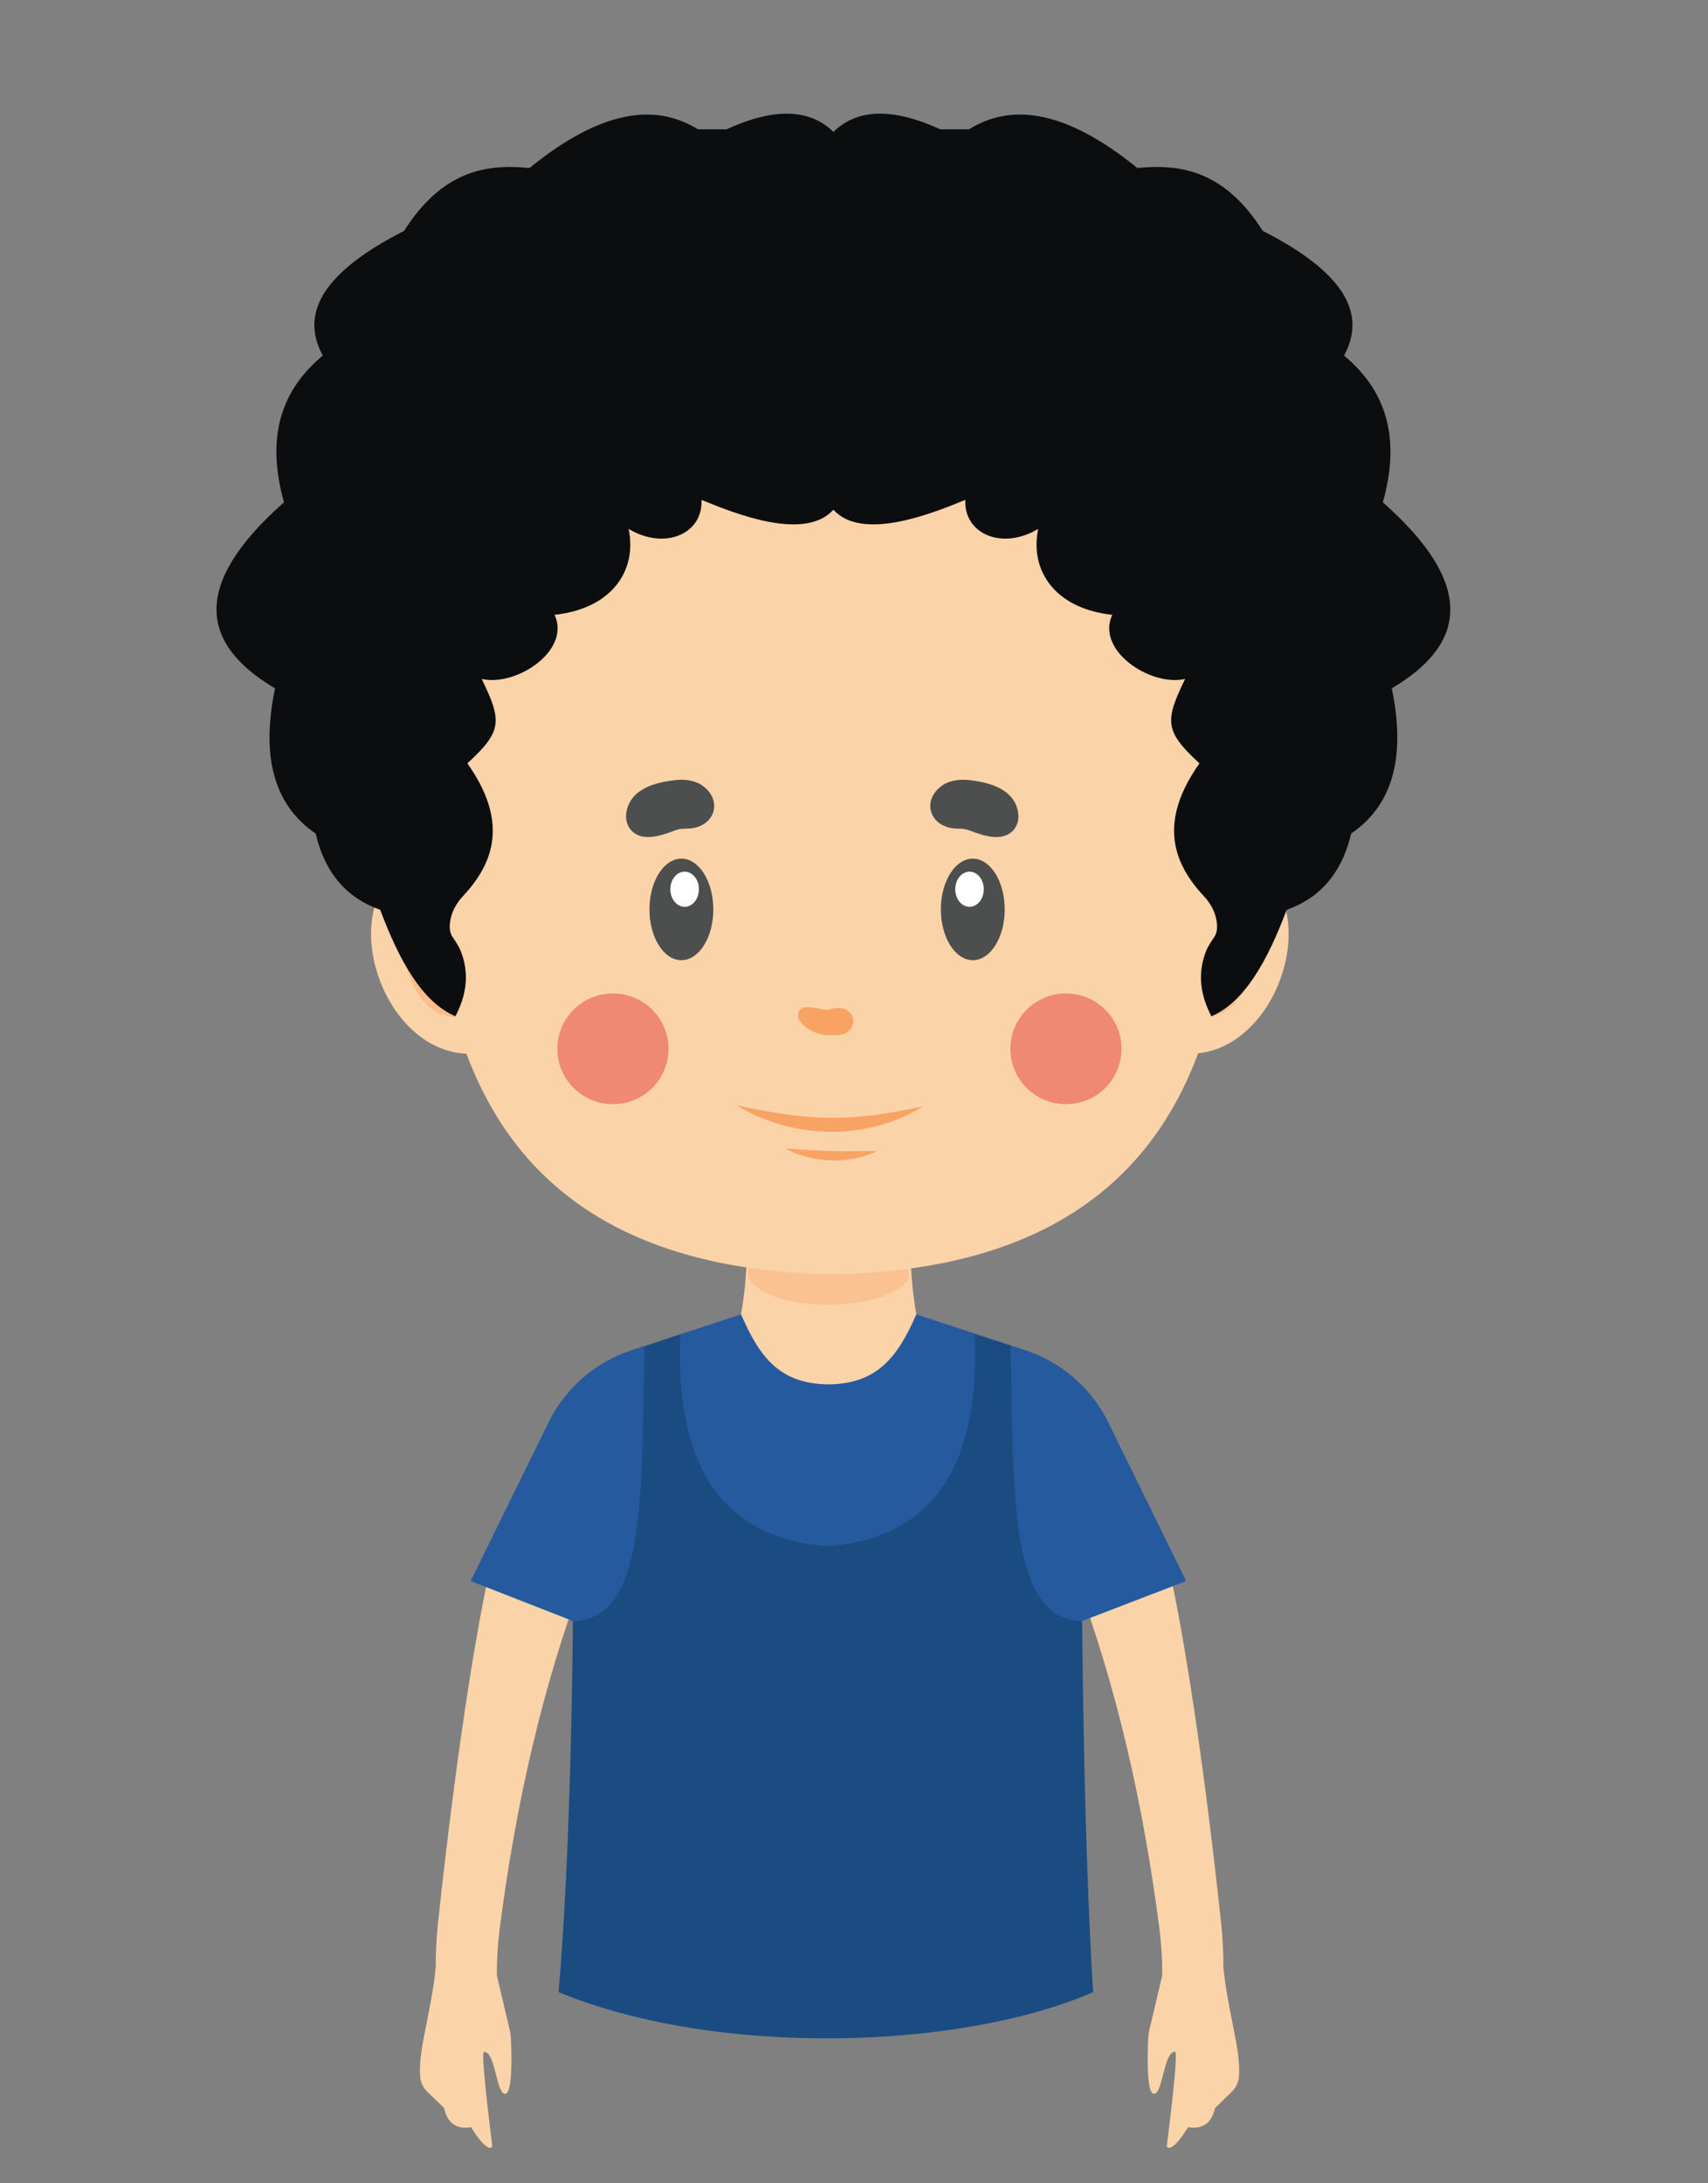 <svg width="72" height="92" viewBox="0 0 72 92" fill="none" xmlns="http://www.w3.org/2000/svg" xmlns:xlink="http://www.w3.org/1999/xlink">
<rect x="0" y="0" width="72" height="92" fill="#808080" stroke="none"/>
<g opacity="0.8">
</g>
<path d="M21.478,85.498L20.945,83.241C20.941,82.579 20.982,81.917 21.066,81.261C21.74,76.02 22.874,71.043 24.615,66.415L21.079,64.348C19.812,68.976 18.775,78.102 18.461,81.049C18.396,81.66 18.365,82.273 18.369,82.887C18.193,84.752 17.609,86.404 17.714,87.526C17.736,87.761 17.845,87.981 18.02,88.15L18.718,88.826C18.85,89.403 19.175,89.741 19.855,89.637C20.12,90.052 20.367,90.399 20.608,90.5C20.68,90.53 20.76,90.48 20.75,90.407C20.664,89.728 20.258,86.483 20.401,86.466C20.881,86.409 20.922,88.276 21.303,88.229C21.614,88.191 21.567,86.536 21.538,85.925C21.531,85.781 21.511,85.639 21.479,85.498L21.478,85.498Z" fill="#FBD3A8"/>
<path d="M48.461,85.498L48.994,83.241C48.998,82.579 48.957,81.917 48.873,81.261C48.199,76.02 47.065,71.043 45.324,66.415L48.86,64.348C50.127,68.976 51.164,78.102 51.478,81.049C51.543,81.66 51.574,82.273 51.57,82.887C51.746,84.752 52.329,86.404 52.225,87.526C52.203,87.761 52.094,87.981 51.919,88.15L51.221,88.826C51.088,89.403 50.764,89.741 50.084,89.637C49.819,90.052 49.572,90.399 49.33,90.5C49.259,90.53 49.179,90.48 49.189,90.407C49.275,89.728 49.681,86.483 49.538,86.466C49.057,86.409 49.017,88.276 48.636,88.229C48.325,88.191 48.372,86.536 48.401,85.925C48.407,85.781 48.427,85.639 48.46,85.498L48.461,85.498Z" fill="#FBD3A8"/>
<path d="M38.374,51.582L31.493,51.582C31.55,54.364 31.161,56.116 30.752,57.212C30.597,57.625 30.719,58.089 31.049,58.383C32.553,59.721 37.042,60.2 38.87,58.238C39.143,57.943 39.227,57.521 39.09,57.143C38.689,56.043 38.317,54.306 38.374,51.581L38.374,51.582Z" fill="#FBD3A8"/>
<g opacity="0.35">
<path d="M31.713,51.956L38.202,52L38.312,53.883C37.282,55.394 32.293,55.33 31.526,53.813L31.713,51.957L31.713,51.956Z" fill="#F8A364"/>
</g>
<path d="M19.811,44.405C16.846,44.405 14.955,40.475 15.876,37.938C16.099,37.325 16.539,36.802 17.14,36.546C18.213,36.088 19.18,36.651 19.811,37.072L19.811,44.405Z" fill="#FBD3A8"/>
<path d="M18.78,42.801C16.927,42.408 16.118,37.923 18.419,38.217L19.733,38.364L19.733,42.964L18.78,42.8L18.78,42.801Z" fill="#FBBD89"/>
<path d="M19.674,38.552C19.378,38.445 19.076,38.352 18.769,38.3C18.465,38.255 18.148,38.244 17.865,38.347C17.584,38.447 17.348,38.669 17.219,38.957C17.088,39.244 17.034,39.568 17.013,39.89C17.001,39.568 17.021,39.238 17.127,38.92C17.229,38.604 17.469,38.316 17.788,38.166C18.106,38.012 18.463,37.991 18.8,38.008C19.139,38.03 19.468,38.097 19.793,38.178L19.673,38.552L19.674,38.552Z" fill="#603813"/>
<path d="M50.153,44.405C53.117,44.405 55.008,40.475 54.087,37.938C53.865,37.325 53.425,36.802 52.823,36.546C51.751,36.088 50.784,36.651 50.153,37.072L50.153,44.405Z" fill="#FBD3A8"/>
<path d="M51.182,42.801C53.036,42.408 53.844,37.923 51.544,38.217L50.229,38.364L50.229,42.964L51.182,42.8L51.182,42.801Z" fill="#FBBD89"/>
<path d="M50.169,38.177C50.494,38.096 50.823,38.029 51.162,38.007C51.499,37.991 51.855,38.012 52.174,38.165C52.493,38.315 52.733,38.604 52.835,38.919C52.942,39.236 52.96,39.566 52.949,39.889C52.928,39.567 52.874,39.244 52.743,38.956C52.614,38.668 52.379,38.446 52.097,38.346C51.814,38.243 51.497,38.255 51.193,38.299C50.886,38.351 50.585,38.445 50.288,38.551L50.168,38.177L50.169,38.177Z" fill="#603813"/>
<path d="M50.191,22.471C40.031,13.817 29.959,13.857 19.972,22.471C15.872,41.075 18.817,53.309 34.875,53.693L35.289,53.693C51.346,53.309 54.292,41.075 50.192,22.471L50.191,22.471Z" fill="#FBD3A8"/>
<path d="M34.773,42.553C34.838,42.565 34.902,42.551 34.966,42.532C36.134,42.19 36.303,43.495 35.363,43.613C34.466,43.695 33.994,43.393 33.705,43.006C33.547,42.794 33.669,42.478 33.932,42.445C34.168,42.414 34.475,42.493 34.773,42.552L34.773,42.553Z" fill="#F8A364"/>
<path d="M28.724,40.46C29.467,40.46 30.069,39.503 30.069,38.321C30.069,37.14 29.467,36.182 28.724,36.182C27.981,36.182 27.378,37.14 27.378,38.321C27.378,39.503 27.981,40.46 28.724,40.46Z" fill="#4D4E4E"/>
<path d="M28.861,38.212C29.193,38.212 29.462,37.88 29.462,37.471C29.462,37.061 29.193,36.73 28.861,36.73C28.528,36.73 28.259,37.061 28.259,37.471C28.259,37.88 28.528,38.212 28.861,38.212Z" fill="#FFFFFF"/>
<path d="M41.008,40.46C41.751,40.46 42.353,39.503 42.353,38.321C42.353,37.14 41.751,36.182 41.008,36.182C40.265,36.182 39.662,37.14 39.662,38.321C39.662,39.503 40.265,40.46 41.008,40.46Z" fill="#4D4E4E"/>
<path d="M40.268,37.471C40.268,37.88 40.537,38.212 40.87,38.212C41.202,38.212 41.471,37.88 41.471,37.471C41.471,37.062 41.202,36.73 40.87,36.73C40.537,36.73 40.268,37.062 40.268,37.471Z" fill="#FFFFFF"/>
<path d="M31.057,46.58C31.726,46.712 32.376,46.848 33.028,46.943C33.681,47.035 34.33,47.093 34.98,47.099C35.63,47.107 36.279,47.062 36.931,46.979C37.583,46.892 38.234,46.759 38.902,46.624C38.326,46.989 37.689,47.255 37.024,47.433C36.361,47.615 35.666,47.7 34.974,47.692C34.282,47.683 33.591,47.584 32.932,47.394C32.271,47.208 31.636,46.94 31.058,46.579L31.057,46.58Z" fill="#F8A364"/>
<path d="M33.139,48.404C33.471,48.414 33.79,48.441 34.106,48.461C34.423,48.482 34.736,48.495 35.049,48.504C35.362,48.511 35.676,48.514 35.993,48.51C36.31,48.507 36.63,48.497 36.962,48.505C36.666,48.657 36.349,48.754 36.025,48.817C35.7,48.879 35.369,48.909 35.037,48.898C34.706,48.89 34.377,48.844 34.056,48.764C33.736,48.684 33.424,48.57 33.137,48.403L33.139,48.404Z" fill="#F8A364"/>
<path d="M46.717,59.932C46.01,58.492 44.749,57.398 43.218,56.897L38.627,55.384C37.838,57.194 36.977,58.313 34.921,58.335C32.866,58.313 32.026,57.194 31.238,55.384L26.625,56.897C25.095,57.397 23.833,58.491 23.126,59.932L19.841,66.622L24.15,68.306L25.758,83.945L44.084,83.945L45.616,68.306L50.001,66.622L46.716,59.932L46.717,59.932Z" fill="#255A9E"/>
<path d="M25.837,46.528C27.131,46.528 28.18,45.483 28.18,44.195C28.18,42.907 27.131,41.862 25.837,41.862C24.544,41.862 23.495,42.907 23.495,44.195C23.495,45.483 24.544,46.528 25.837,46.528Z" fill="#EF8971"/>
<path d="M44.933,46.528C46.227,46.528 47.276,45.483 47.276,44.195C47.276,42.907 46.227,41.862 44.933,41.862C43.64,41.862 42.591,42.907 42.591,44.195C42.591,45.483 43.64,46.528 44.933,46.528Z" fill="#EF8971"/>
<path d="M40.411,34.916C39.26,34.938 38.823,33.837 39.626,33.168C39.96,32.888 40.419,32.825 40.852,32.872C42.047,33 42.788,33.421 42.92,34.236C42.968,34.53 42.883,34.838 42.663,35.039C42.243,35.422 41.589,35.275 40.876,34.995C40.729,34.937 40.57,34.915 40.411,34.918L40.411,34.916Z" fill="#4D4E4E"/>
<path d="M28.911,34.916C30.062,34.938 30.499,33.837 29.696,33.168C29.362,32.888 28.904,32.825 28.47,32.872C27.275,33 26.535,33.421 26.403,34.236C26.355,34.53 26.439,34.838 26.659,35.039C27.079,35.422 27.733,35.275 28.446,34.995C28.593,34.937 28.752,34.915 28.911,34.918L28.911,34.916Z" fill="#4D4E4E"/>
<path d="M46.082,83.944C46.082,83.944 45.715,78.881 45.617,68.305C42.472,68.268 42.743,62.713 42.597,56.698L41.087,56.224C41.326,61.865 39.249,64.83 34.884,65.154C30.52,64.83 28.442,61.865 28.681,56.224L27.171,56.754C27.025,62.77 27.297,68.268 24.151,68.305C24.053,78.88 23.544,83.944 23.544,83.944C30.234,86.702 40.496,86.379 46.082,83.944Z" fill="#1A4C82"/>
<path d="M58.293,21.166C58.969,18.758 58.646,16.633 56.656,14.983C57.607,13.244 56.718,11.502 53.232,9.731C51.635,7.224 49.817,6.89 47.945,7.08C44.888,4.601 42.626,4.35 40.845,5.448L39.636,5.448C37.699,4.564 36.168,4.539 35.132,5.561C34.096,4.539 32.565,4.564 30.628,5.448L29.419,5.448C27.639,4.35 25.377,4.601 22.32,7.08C20.448,6.89 18.629,7.224 17.032,9.731C13.547,11.502 12.657,13.244 13.608,14.983C11.618,16.633 11.296,18.758 11.972,21.166C8.065,24.619 8.417,27.126 11.594,29.006C11.027,31.74 11.46,33.864 13.306,35.125C13.716,36.857 14.674,37.86 16.026,38.337C16.835,40.491 17.801,42.227 19.198,42.824C19.667,41.928 19.794,41.016 19.424,40.081C19.338,39.861 19.2,39.67 19.071,39.473C18.968,39.319 18.938,39.111 18.971,38.858C19.024,38.444 19.231,38.065 19.516,37.761C20.896,36.29 21.388,34.553 19.702,32.166C21.187,30.803 21.161,30.374 20.306,28.61C21.766,28.942 24.078,27.413 23.378,25.907C25.769,25.653 26.871,24.059 26.499,22.287C28.035,23.205 29.642,22.486 29.571,21.064C31.05,21.672 33.933,22.808 35.132,21.478C36.331,22.807 39.214,21.672 40.693,21.064C40.623,22.486 42.229,23.206 43.765,22.287C43.395,24.059 44.495,25.653 46.887,25.907C46.187,27.413 48.498,28.941 49.958,28.61C49.103,30.374 49.077,30.803 50.563,32.166C48.877,34.553 49.37,36.29 50.748,37.761C51.033,38.065 51.24,38.444 51.293,38.858C51.326,39.111 51.295,39.318 51.194,39.473C51.064,39.67 50.926,39.862 50.84,40.081C50.472,41.016 50.598,41.928 51.066,42.824C52.462,42.227 53.429,40.49 54.239,38.337C55.59,37.859 56.548,36.857 56.958,35.125C58.804,33.863 59.237,31.74 58.67,29.006C61.846,27.126 62.199,24.619 58.293,21.166Z" fill="#0C0D0F"/>
</svg>
